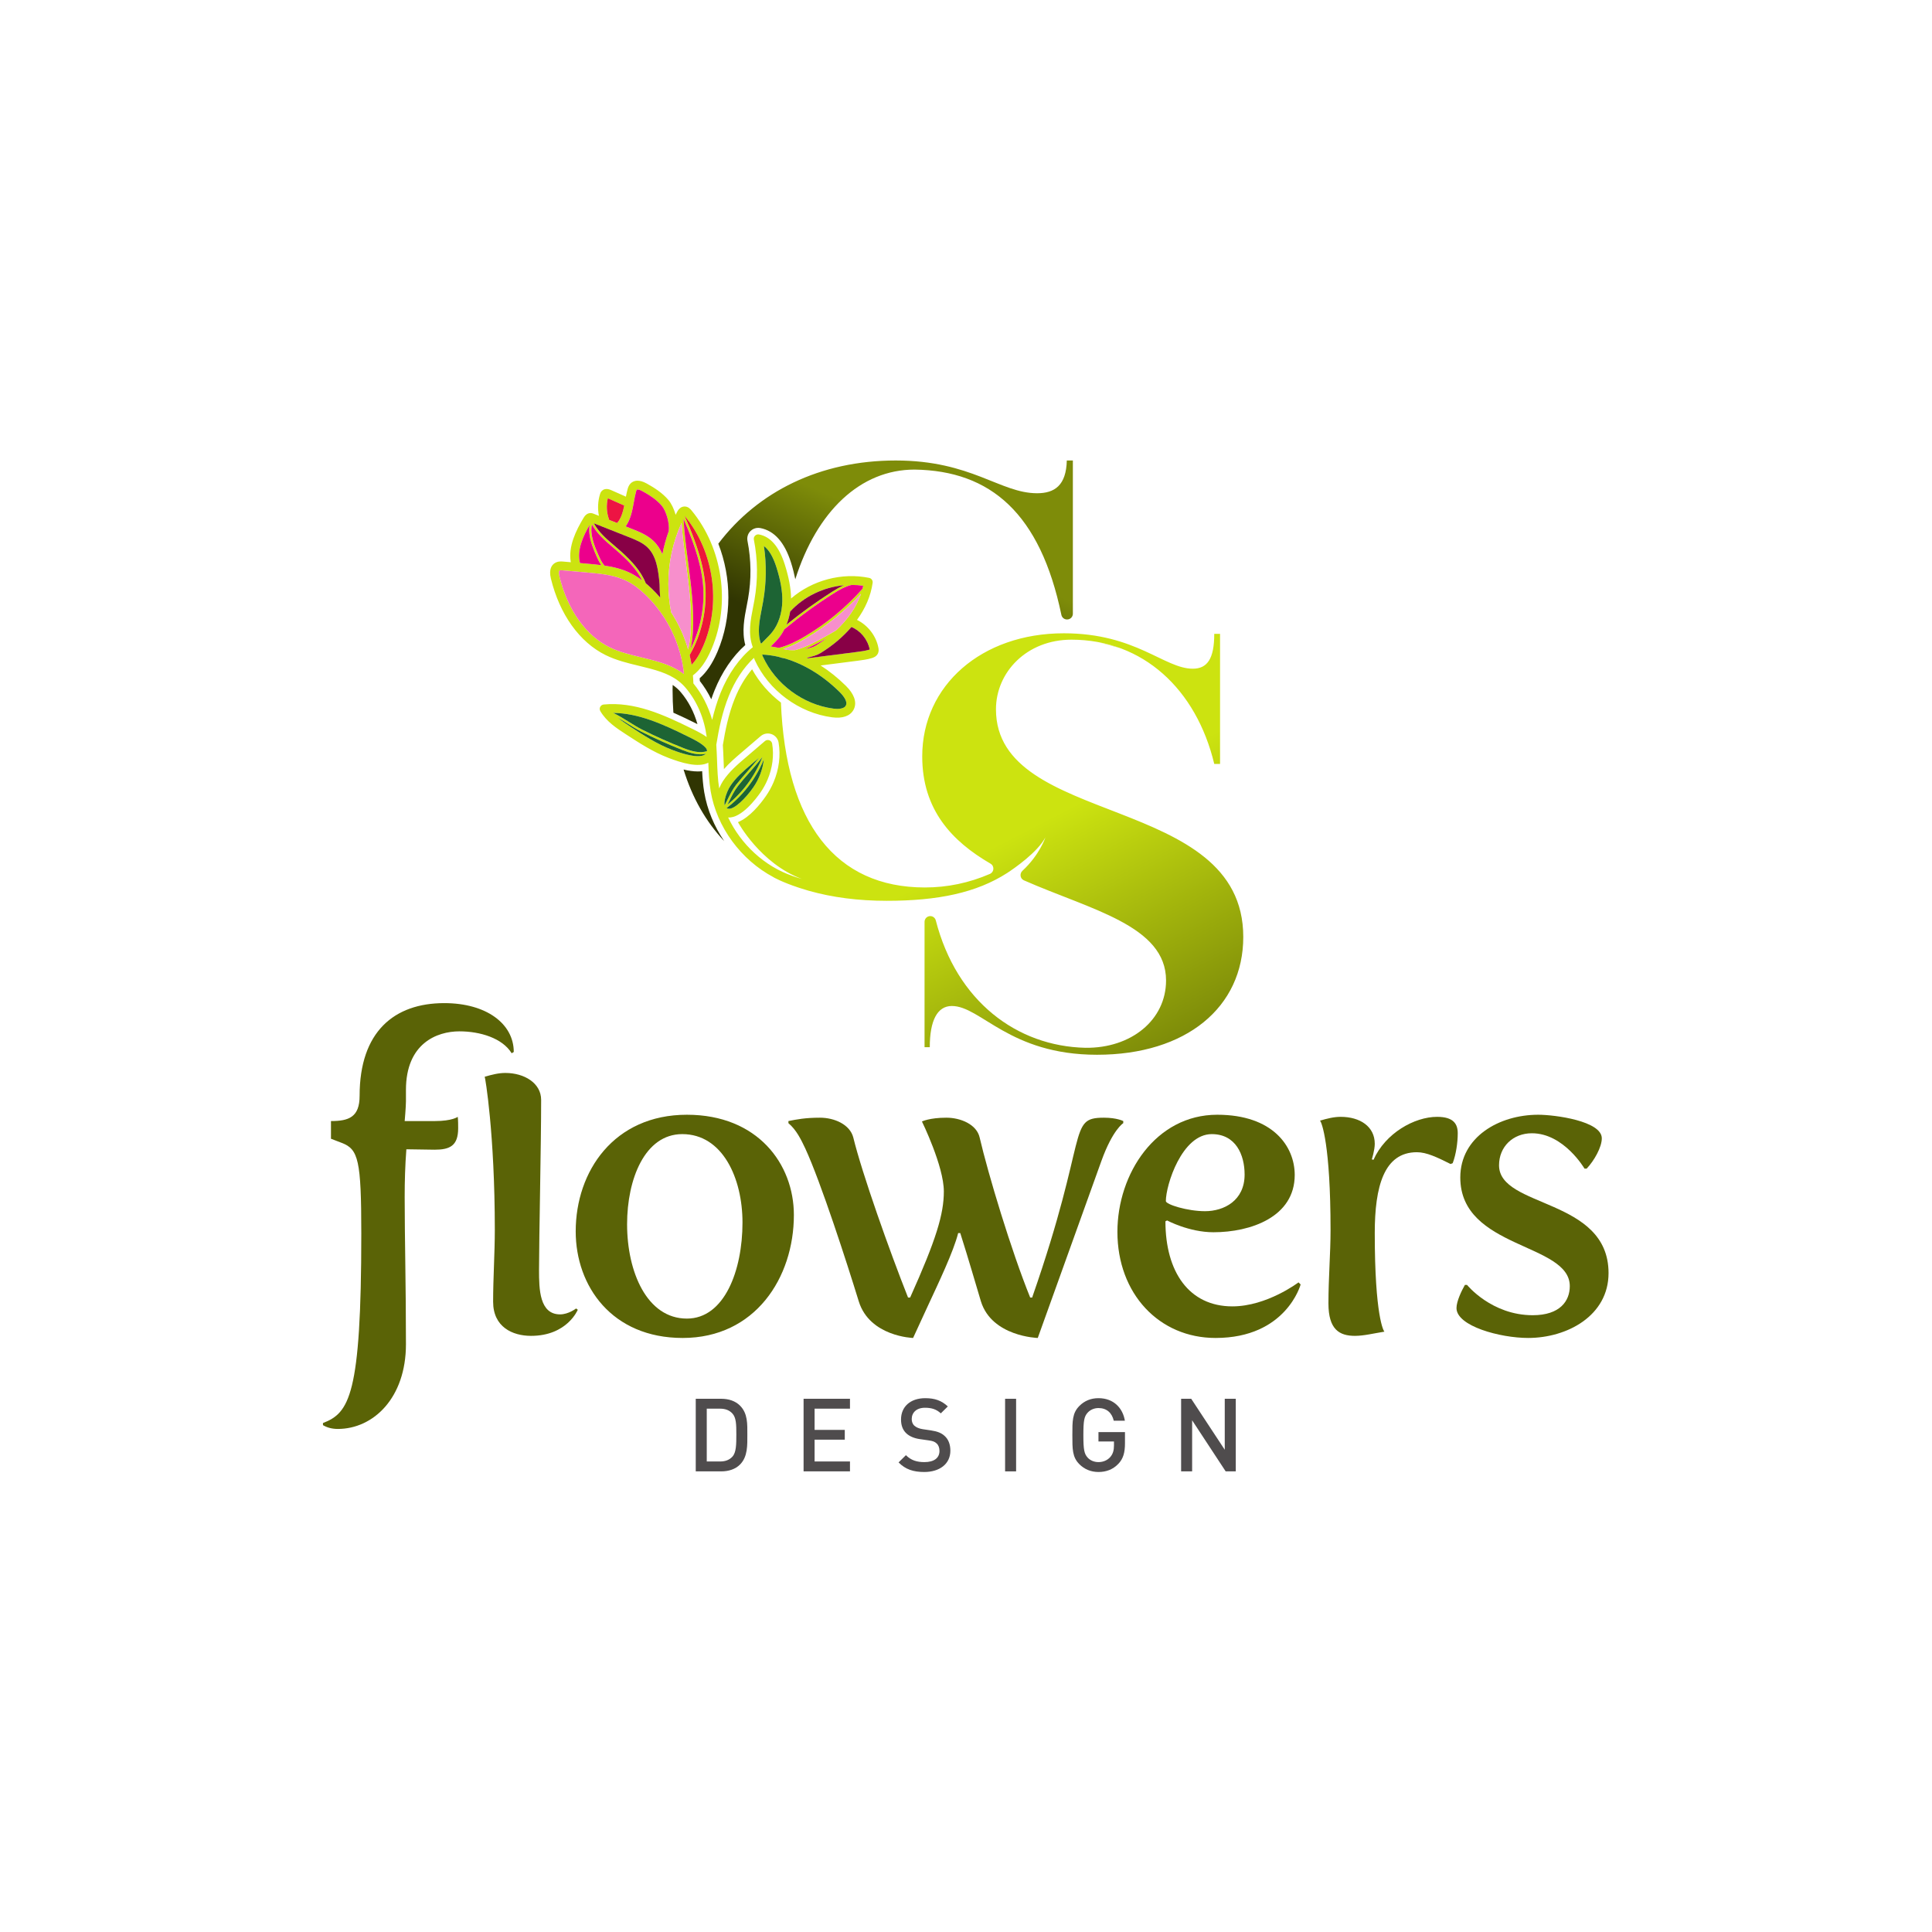 <?xml version="1.0" encoding="UTF-8" standalone="no"?>
<svg
   xmlns:dc="http://purl.org/dc/elements/1.1/"
   xmlns:cc="http://creativecommons.org/ns#"
   xmlns:rdf="http://www.w3.org/1999/02/22-rdf-syntax-ns#"
   xmlns:svg="http://www.w3.org/2000/svg"
   xmlns="http://www.w3.org/2000/svg"
   viewBox="0 0 755.905 755.905"
   height="755.905"
   width="755.905"
   xml:space="preserve"
   id="svg2"
   version="1.1"><defs
     id="defs6"><linearGradient
       id="linearGradient34"
       spreadMethod="pad"
       gradientTransform="matrix(-43.597,-97.921,97.921,-43.597,282.215,446.463)"
       gradientUnits="userSpaceOnUse"
       y2="0"
       x2="1"
       y1="0"
       x1="0"><stop
         id="stop24"
         offset="0"
         style="stop-opacity:1;stop-color:#7e8c09" /><stop
         id="stop26"
         offset="0.356"
         style="stop-opacity:1;stop-color:#7e8c09" /><stop
         id="stop28"
         offset="0.727"
         style="stop-opacity:1;stop-color:#303502" /><stop
         id="stop30"
         offset="0.822"
         style="stop-opacity:1;stop-color:#303502" /><stop
         id="stop32"
         offset="1"
         style="stop-opacity:1;stop-color:#303502" /></linearGradient><linearGradient
       id="linearGradient56"
       spreadMethod="pad"
       gradientTransform="matrix(99.895,-196.056,196.056,99.895,212.271,441.243)"
       gradientUnits="userSpaceOnUse"
       y2="0"
       x2="1"
       y1="0"
       x1="0"><stop
         id="stop50"
         offset="0"
         style="stop-opacity:1;stop-color:#cce310" /><stop
         id="stop52"
         offset="0.661"
         style="stop-opacity:1;stop-color:#cce310" /><stop
         id="stop54"
         offset="1"
         style="stop-opacity:1;stop-color:#7e8c09" /></linearGradient><clipPath
       id="clipPath66"
       clipPathUnits="userSpaceOnUse"><path
         id="path64"
         d="M 0,566.929 H 566.929 V 0 H 0 Z" /></clipPath><linearGradient
       id="linearGradient224"
       spreadMethod="pad"
       gradientTransform="matrix(12.219,-23.982,23.982,12.219,315.835,397.001)"
       gradientUnits="userSpaceOnUse"
       y2="0"
       x2="1"
       y1="0"
       x1="0"><stop
         id="stop218"
         offset="0"
         style="stop-opacity:1;stop-color:#cce310" /><stop
         id="stop220"
         offset="0.799"
         style="stop-opacity:1;stop-color:#cce310" /><stop
         id="stop222"
         offset="1"
         style="stop-opacity:1;stop-color:#7e8c09" /></linearGradient></defs><g
     transform="matrix(1.333,0,0,-1.333,0,755.905)"
     id="g10"><g
       id="g12"><g
         id="g14"><g
           id="g20"><g
             id="g22"><path
               id="path36"
               style="fill:url(#linearGradient34);stroke:none"
               d="m 313.124,431.909 c -0.179,-7.299 -3.564,-9.613 -8.722,-9.613 v 0 c -10.86,0 -19.228,9.613 -41.481,9.613 v 0 c -22.206,0 -40.517,-9.13 -52.082,-24.424 v 0 c 3.918,-10.053 4.02,-21.659 -0.213,-31.623 v 0 l -0.103,-0.24 c -1.458,-3.362 -3.112,-5.816 -5.155,-7.633 v 0 c 0.018,-0.277 0.034,-0.545 0.045,-0.804 v 0 c 1.295,-1.652 2.413,-3.44 3.352,-5.353 v 0 c 0.3,0.891 0.62,1.752 0.958,2.588 v 0 c 2.177,5.411 5.287,9.989 9.031,13.325 v 0 c -1.062,3.957 -0.277,7.966 0.423,11.544 v 0 c 0.135,0.684 0.266,1.365 0.387,2.039 v 0 c 0.997,5.646 0.941,11.36 -0.167,16.98 v 0 c -0.208,1.056 0.12,2.137 0.866,2.877 v 0 c 0.598,0.605 1.429,0.953 2.28,0.953 v 0 c 0.194,0 0.392,-0.018 0.587,-0.055 v 0 c 4.123,-0.767 7.167,-4.182 9.052,-10.149 v 0 c 0.553,-1.753 0.939,-3.344 1.249,-4.88 v 0 c 6.322,19.926 19.077,32.185 35.009,32.185 v 0 c 22.356,-0.324 36.897,-12.883 43.09,-42.64 v 0 c 0.163,-0.78 0.844,-1.353 1.64,-1.353 v 0 h 0.049 c 0.931,0 1.685,0.753 1.685,1.683 v 0 44.98 0 z" /></g></g></g></g><g
       id="g38"><g
         id="g40"><g
           id="g46"><g
             id="g48"><path
               id="path58"
               style="fill:url(#linearGradient56);stroke:none"
               d="m 185.106,425.19 c -0.532,-0.521 -0.754,-1.167 -0.922,-1.787 v 0 c -0.183,-0.688 -0.329,-1.398 -0.466,-2.112 v 0 l -4.381,1.942 c -1.5,0.664 -2.342,0.115 -2.71,-0.268 v 0 c -0.337,-0.352 -0.461,-0.761 -0.52,-0.954 v 0 c -0.623,-2.051 -0.725,-4.244 -0.315,-6.342 v 0 l -1.518,0.6 c -0.203,0.081 -0.548,0.217 -0.975,0.208 v 0 c -1.179,-0.024 -1.797,-1.051 -2,-1.387 v 0 c -2.231,-3.705 -4.564,-8.416 -3.76,-13.042 v 0 l -2.088,0.184 c -0.671,0.061 -1.683,0.151 -2.592,-0.42 v 0 c -0.9,-0.562 -1.831,-1.812 -1.16,-4.566 v 0 c 2.556,-10.5 8.41,-18.685 16.065,-22.459 v 0 c 3.13,-1.544 6.519,-2.362 9.799,-3.15 v 0 c 1.107,-0.267 2.216,-0.535 3.311,-0.829 v 0 c 4.34,-1.165 7.767,-2.568 10.365,-5.625 v 0 c 0.01,-0.012 0.018,-0.021 0.027,-0.031 v 0 c 3.343,-3.948 5.447,-8.91 6.164,-14.408 v 0 c -1.181,0.854 -2.595,1.592 -3.964,2.263 v 0 l -0.401,0.197 c -8.505,4.221 -16.883,7.939 -25.866,7.082 v 0 c -0.438,-0.042 -0.826,-0.305 -1.027,-0.697 v 0 c -0.208,-0.389 -0.189,-0.862 0.034,-1.241 v 0 c 1.801,-3.084 4.814,-5.048 7.473,-6.778 v 0 c 3.94,-2.57 8.016,-5.227 12.561,-6.963 v 0 c 3.706,-1.416 8.669,-2.954 11.666,-1.403 v 0 c 0.097,-2.744 0.219,-5.562 0.683,-8.339 v 0 c 1.775,-10.609 8.949,-20.227 18.456,-25.271 v 0 l -0.007,-0.011 c 0,0 2.437,-1.418 7.403,-3.059 v 0 c 0,-10e-4 -0.001,-0.002 -0.001,-0.003 v 0 c 0.027,-0.009 0.058,-0.017 0.085,-0.026 v 0 c 0.723,-0.238 1.503,-0.479 2.332,-0.723 v 0 c 0.189,-0.056 0.375,-0.115 0.564,-0.169 v 0 c 0.039,-0.012 0.069,-0.022 0.108,-0.032 v 0 l -0.001,0.004 c 6.8,-1.914 14.387,-2.908 22.724,-2.908 v 0 c 15.031,0 26.379,2.356 35.413,8.191 v 0 c 2.011,1.32 8.865,6.037 11.175,10.419 v 0 c 0,0 -1.647,-5.078 -6.739,-9.8 v 0 c -0.89,-0.829 -0.684,-2.307 0.43,-2.798 v 0 c 19.635,-8.654 41.726,-13.291 41.726,-29.388 v 0 c 0,-11.588 -10.223,-19.935 -23.685,-19.765 v 0 c -20.09,0.451 -37.767,13.626 -43.898,37.382 v 0 c -0.191,0.744 -0.851,1.273 -1.619,1.273 v 0 c -0.929,0 -1.683,-0.754 -1.683,-1.684 v 0 -36.802 h 1.534 c 0,7.839 2.214,12.099 6.475,12.099 v 0 c 8.52,0 16.87,-14.313 42.599,-14.313 v 0 c 26.242,0 42.941,13.972 42.941,34.589 v 0 c 0,42.259 -72.589,32.035 -72.589,66.796 v 0 c 0,10.905 9.03,20.448 22.151,20.448 v 0 c 20.96,0 36.636,-14.484 41.92,-36.465 v 0 h 1.702 v 38.169 h -1.702 c 0,-7.326 -2.047,-10.224 -6.307,-10.224 v 0 c -8.349,0 -16.698,10.395 -37.828,10.395 v 0 c -24.195,0 -41.579,-15.336 -41.579,-36.125 v 0 c 0,-7.846 2.178,-14.072 5.773,-19.161 v 0 c 3.595,-5.09 8.608,-9.041 14.278,-12.335 v 0 c 1.197,-0.697 1.08,-2.461 -0.193,-3.011 v 0 c -6.132,-2.648 -12.509,-3.973 -19.08,-3.973 v 0 c -26.208,0 -40.842,18.959 -42.249,54.265 v 0 c -3.454,2.645 -6.383,5.978 -8.465,9.781 v 0 c -2.033,-2.39 -3.767,-5.318 -5.082,-8.606 v 0 c -1.872,-4.642 -2.822,-9.492 -3.5,-13.651 v 0 c 0.084,-1.285 0.151,-2.679 0.208,-4.361 v 0 c 0.03,-0.865 0.061,-1.77 0.107,-2.692 v 0 c 1.584,1.808 3.371,3.339 5.12,4.837 v 0 l 5.679,4.857 c 0.579,0.496 1.321,0.771 2.084,0.771 v 0 c 0.375,0 0.743,-0.065 1.097,-0.195 v 0 c 1.085,-0.394 1.877,-1.346 2.067,-2.482 v 0 c 0.639,-3.825 0.129,-7.846 -1.476,-11.63 v 0 c -0.61,-1.432 -1.369,-2.805 -2.255,-4.079 v 0 c -1.703,-2.453 -4.759,-6.238 -8.195,-7.644 v 0 c 0,0 6.489,-12.099 18.75,-16.672 v 0 -0.001 c -0.74,0.215 -1.686,0.504 -2.718,0.871 v 0 c -0.017,0.006 -0.029,0.02 -0.044,0.025 v 0 c -8.219,2.82 -15.131,9.275 -18.864,17.149 v 0 c 3.862,-0.278 8.231,5.537 9.5,7.363 v 0 c 0.823,1.184 1.512,2.438 2.064,3.736 v 0 c 1.443,3.397 1.932,7.088 1.349,10.566 v 0 c -0.076,0.459 -0.395,0.842 -0.832,1.001 v 0 c -0.438,0.159 -0.929,0.069 -1.285,-0.232 v 0 l -5.675,-4.858 c -2.384,-2.041 -4.851,-4.15 -6.654,-6.903 v 0 c -0.284,-0.433 -0.711,-1.204 -1.108,-2.138 v 0 c -0.422,2.718 -0.529,5.544 -0.623,8.284 v 0 c -0.052,1.507 -0.118,3.015 -0.221,4.518 v 0 c 0.761,4.7 1.772,9.612 3.651,14.276 v 0 c 1.821,4.554 4.367,8.388 7.395,11.232 v 0 c 0.067,-0.216 0.152,-0.435 0.254,-0.658 v 0 c 4.07,-8.913 12.975,-15.503 22.689,-16.788 v 0 c 3.028,-0.401 5.252,0.362 6.26,2.146 v 0 c 0.076,0.138 0.144,0.275 0.204,0.414 v 0 c 0.828,1.956 -0.013,4.31 -2.413,6.681 v 0 c -2.343,2.315 -4.833,4.309 -7.413,5.974 v 0 l 10.871,1.394 c 1.349,0.175 2.743,0.352 4.124,0.765 v 0 c 0.381,0.115 1.395,0.417 1.834,1.395 v 0 c 0.008,0.017 0.015,0.034 0.022,0.05 v 0 c 0.247,0.581 0.189,1.142 0.097,1.618 v 0 c -0.669,3.495 -3.09,6.585 -6.271,8.161 v 0 c 1.21,1.683 2.232,3.428 2.995,5.225 v 0 c 0.785,1.848 1.322,3.743 1.593,5.655 v 0 c 0.096,0.676 -0.351,1.31 -1.019,1.448 v 0 c -8.034,1.658 -16.725,-0.699 -22.924,-6.038 v 0 c -0.046,2.942 -0.633,6.126 -1.838,9.944 v 0 c -1.654,5.24 -4.204,8.216 -7.576,8.844 v 0 c -0.422,0.077 -0.855,-0.057 -1.156,-0.362 v 0 c -0.305,-0.303 -0.434,-0.739 -0.349,-1.159 v 0 c 1.154,-5.857 1.209,-11.806 0.173,-17.686 v 0 c -0.123,-0.686 -0.258,-1.379 -0.394,-2.074 v 0 c -0.761,-3.885 -1.547,-7.901 -0.11,-11.748 v 0 c 0.008,-0.02 0.014,-0.039 0.023,-0.059 v 0 c -3.953,-3.19 -7.216,-7.813 -9.471,-13.409 v 0 c -1.052,-2.61 -1.836,-5.275 -2.463,-7.93 v 0 c -1.126,3.981 -2.975,7.615 -5.511,10.708 v 0 c -0.02,0.784 -0.071,1.567 -0.138,2.347 v 0 c 2.15,1.657 3.869,4.062 5.383,7.554 v 0 c 0.038,0.085 0.073,0.171 0.11,0.255 v 0 c 5.623,13.242 3.266,29.531 -5.905,40.623 v 0 c -0.269,0.324 -0.979,1.183 -2.091,1.146 v 0 c -1.328,-0.041 -1.964,-1.259 -2.175,-1.661 v 0 c -0.134,-0.258 -0.255,-0.521 -0.387,-0.781 v 0 c -0.481,1.689 -1.22,3.282 -2.112,4.339 v 0 c -1.826,2.164 -4.255,3.668 -6.388,4.853 v 0 c -1.095,0.608 -1.985,0.824 -2.696,0.824 v 0 c -1.005,0 -1.652,-0.431 -2.018,-0.792 m 6.715,-16.905 c -1.855,1.779 -4.257,2.728 -6.372,3.566 v 0 l -1.801,0.712 c 1.483,2.107 1.952,4.662 2.402,7.147 v 0 c 0.185,1.022 0.371,2.045 0.632,3.024 v 0 c 0.035,0.127 0.141,0.513 0.238,0.614 v 0 c 0.096,0.092 0.639,0.107 1.643,-0.45 v 0 c 1.929,-1.072 4.112,-2.416 5.669,-4.261 v 0 c 1.353,-1.604 2.35,-5.263 2.047,-7.458 v 0 c -0.792,-2.203 -1.41,-4.464 -1.854,-6.755 v 0 c -0.61,1.43 -1.433,2.74 -2.604,3.861 m -13.045,6.205 c -0.011,0.041 -0.005,0.082 -0.02,0.124 v 0 c -0.728,2.001 -0.823,4.214 -0.354,6.204 v 0 l 4.822,-2.137 c -0.394,-1.965 -0.915,-3.767 -2.088,-5.126 v 0 z m 23.641,-39.717 c 0.672,1.186 1.296,2.396 1.826,3.645 v 0 c 2.418,5.691 3.35,11.979 2.644,18.147 v 0 c -0.414,3.58 -1.402,7.432 -3.114,12.125 v 0 c -0.837,2.301 -1.782,4.586 -2.787,6.833 v 0 c 0.006,0.009 0.009,0.019 0.015,0.028 v 0 c 0.003,0.008 0.008,0.016 0.011,0.024 v 0 c 8.598,-10.431 10.739,-25.744 5.384,-38.162 v 0 c -1.027,-2.367 -2.13,-4.147 -3.401,-5.472 v 0 c -0.158,0.952 -0.351,1.896 -0.578,2.832 m 0.213,21.975 c -0.207,1.741 -0.428,3.447 -0.648,5.138 v 0 c -0.563,4.356 -1.099,8.501 -1.371,12.873 v 0 l 0.014,0.029 c 0.916,-2.078 1.769,-4.196 2.542,-6.319 v 0 c 1.695,-4.643 2.671,-8.45 3.075,-11.977 v 0 c 0.78,-6.806 -0.475,-13.754 -3.538,-19.859 v 0 c 1.317,6.045 0.682,13.785 -0.074,20.115 m -5.639,-9.374 c -0.001,0.008 0.003,0.014 0,0.021 v 0 c -0.544,2.723 -0.805,5.484 -0.812,8.24 v 0 c 0,0.023 0.005,0.045 0.003,0.068 v 0 c -10e-4,0.009 -0.002,0.019 -0.003,0.03 v 0 c 0,6.138 1.313,12.246 3.872,17.856 v 0 c 0.291,-3.977 0.774,-7.798 1.291,-11.788 v 0 c 0.218,-1.686 0.442,-3.392 0.649,-5.13 v 0 c 0.763,-6.407 1.401,-14.263 -0.002,-20.256 v 0 c -1.108,3.877 -2.797,7.576 -4.998,10.959 m -5.671,6.902 c -0.597,0.579 -1.187,1.104 -1.776,1.596 v 0 c -1.406,3.651 -4.311,6.667 -7.083,9.183 v 0 c -0.748,0.677 -1.486,1.305 -2.206,1.918 v 0 c -2.368,2.016 -4.431,3.791 -5.966,6.509 v 0 l 10.209,-4.036 c 1.986,-0.787 4.044,-1.6 5.532,-3.027 v 0 c 2.619,-2.513 3.188,-6.545 3.564,-10.817 v 0 c 0.004,-1.312 0.064,-2.625 0.182,-3.936 v 0 c -0.777,0.904 -1.594,1.779 -2.456,2.61 m -6.401,4.662 c -2.383,1.152 -4.963,1.751 -7.507,2.128 v 0 c -0.78,0.874 -1.29,2.021 -1.719,2.995 v 0 c -1.377,3.12 -2.556,6.163 -1.952,9.051 v 0 c 1.601,-2.806 3.788,-4.669 6.095,-6.632 v 0 c 0.715,-0.608 1.448,-1.232 2.191,-1.905 v 0 c 2.438,-2.21 4.98,-4.807 6.462,-7.869 v 0 c -1.192,0.901 -2.375,1.653 -3.57,2.232 m -12.474,2.673 -2.209,0.199 c -0.984,3.709 0.876,7.836 2.841,11.207 v 0 c -0.542,-2.997 0.637,-6.073 2.025,-9.219 v 0 c 0.366,-0.827 0.789,-1.773 1.384,-2.605 v 0 c -1.378,0.177 -2.738,0.304 -4.041,0.418 M 223.3,378.267 c -1.086,3.119 -0.384,6.694 0.293,10.157 v 0 c 0.14,0.711 0.278,1.42 0.403,2.121 v 0 c 0.955,5.399 1.028,10.856 0.227,16.255 v 0 c 1.482,-1.106 2.71,-3.187 3.669,-6.221 v 0 c 1.228,-3.894 1.776,-7.05 1.725,-9.928 v 0 c -0.063,-3.525 -1.103,-6.745 -2.932,-9.068 v 0 c -0.599,-0.761 -1.294,-1.452 -2.031,-2.184 v 0 c -0.391,-0.392 -0.793,-0.792 -1.184,-1.208 v 0 c -0.056,0.029 -0.113,0.055 -0.17,0.076 m -31.755,-4.961 c -1.119,0.3 -2.247,0.572 -3.377,0.845 v 0 c -3.286,0.792 -6.391,1.539 -9.26,2.955 v 0 c -6.968,3.435 -12.323,10.997 -14.696,20.752 v 0 c -0.213,0.868 -0.173,1.402 -0.073,1.637 v 0 c 0.027,0.065 0.061,0.106 0.093,0.126 v 0 c 0.172,0.109 0.704,0.062 0.989,0.038 v 0 l 6.994,-0.621 c 3.949,-0.352 8.034,-0.715 11.579,-2.429 v 0 c 1.88,-0.911 3.755,-2.281 5.73,-4.191 v 0 c 6.349,-6.14 10.347,-14.458 11.237,-23.212 v 0 c -2.576,2.002 -5.621,3.135 -9.216,4.1 m 34.689,4.014 c 0.082,0.081 0.164,0.162 0.246,0.246 v 0 c 0.756,0.753 1.541,1.534 2.236,2.418 v 0 c 0.573,0.728 1.076,1.528 1.515,2.382 v 0 c 4.557,3.781 9.365,7.306 14.358,10.47 v 0 c 1.704,1.083 3.503,2.132 5.399,2.547 v 0 c 1.128,-0.004 2.256,-0.078 3.375,-0.243 v 0 c -0.065,-0.303 -0.144,-0.604 -0.222,-0.905 v 0 c -4.863,-5.469 -10.502,-10.147 -16.81,-13.903 v 0 c -2.165,-1.29 -4.831,-2.694 -7.718,-3.425 v 0 c -0.792,0.167 -1.586,0.31 -2.379,0.413 m 5.694,10.269 c 0.014,0.013 0.031,0.018 0.044,0.032 v 0 c 4.046,4.404 9.785,7.115 15.718,7.664 v 0 c -1.219,-0.533 -2.377,-1.223 -3.449,-1.902 v 0 c -4.639,-2.94 -9.123,-6.19 -13.395,-9.663 v 0 c 0.488,1.211 0.856,2.508 1.082,3.869 m -1.032,-11.246 c -0.321,0.092 -0.645,0.177 -0.969,0.259 v 0 c 2.513,0.798 4.817,2.032 6.736,3.175 v 0 c 5.969,3.555 11.35,7.925 16.045,13.008 v 0 c -1.317,-3.846 -3.843,-7.532 -7.346,-10.767 v 0 c -2.421,-1.414 -4.894,-2.802 -7.425,-4.022 v 0 c -1.443,-0.694 -2.971,-1.358 -4.558,-1.743 v 0 c -0.236,-0.008 -0.47,-0.012 -0.7,-0.012 v 0 c -0.635,0 -1.24,0.032 -1.783,0.102 m 5.935,-2.308 c 1.579,0.289 3.012,0.738 3.982,1.334 v 0 c 3.607,2.211 6.658,4.82 9.096,7.668 v 0 c 2.666,-1.106 4.737,-3.575 5.37,-6.608 v 0 c -0.043,-0.016 -0.09,-0.032 -0.15,-0.05 v 0 c -1.18,-0.352 -2.468,-0.517 -3.714,-0.678 v 0 l -14.122,-1.813 c -0.036,-0.005 -0.065,-0.026 -0.101,-0.033 v 0 c -0.118,0.06 -0.24,0.12 -0.361,0.18 m 1.385,3.379 c 1.466,0.707 2.907,1.475 4.332,2.264 v 0 c -0.976,-0.734 -2.002,-1.439 -3.087,-2.104 v 0 c -0.719,-0.44 -1.869,-0.784 -3.156,-1.014 v 0 c 0.651,0.27 1.291,0.555 1.911,0.854 m 6.358,-18.324 c -8.851,1.172 -16.969,7.176 -20.677,15.298 v 0 c -0.101,0.223 -0.161,0.421 -0.207,0.564 v 0 c 1.573,-0.075 3.155,-0.296 4.734,-0.647 v 0 c 0.518,-0.207 1.135,-0.367 1.83,-0.472 v 0 c 5.69,-1.645 11.277,-5.029 16.213,-9.905 v 0 c 0.605,-0.599 2.554,-2.664 1.775,-3.983 v 0 c -0.426,-0.757 -1.535,-0.936 -2.487,-0.936 v 0 c -0.463,0 -0.888,0.042 -1.181,0.081 M 200.45,347.56 c -4.055,1.601 -8.089,3.405 -11.985,5.364 v 0 c -1.265,0.636 -2.528,1.426 -3.863,2.262 v 0 c -1.509,0.943 -3.053,1.899 -4.615,2.632 v 0 c 7.405,-0.054 14.606,-3.296 21.929,-6.931 v 0 l 0.414,-0.203 c 1.252,-0.612 4.438,-2.171 5.125,-3.586 v 0 c 0.002,-0.169 0.033,-0.326 0.095,-0.476 v 0 c -0.623,-0.219 -1.276,-0.314 -1.949,-0.314 v 0 c -1.654,0 -3.426,0.571 -5.151,1.252 m -3.286,-0.537 c -4.288,1.639 -8.246,4.218 -12.075,6.713 v 0 c -1.218,0.794 -2.51,1.651 -3.691,2.623 v 0 c 0.962,-0.54 1.918,-1.132 2.86,-1.721 v 0 c 1.29,-0.807 2.625,-1.643 3.918,-2.293 v 0 c 3.914,-1.966 7.964,-3.78 12.037,-5.386 v 0 c 2.342,-0.924 4.775,-1.648 6.978,-1.117 v 0 c -0.339,-0.355 -1.015,-0.71 -2.358,-0.71 v 0 c -1.528,0 -3.921,0.458 -7.669,1.891 m 16.81,-15.225 c 0.777,1.59 1.581,3.233 2.653,4.597 v 0 c 1.05,1.334 2.195,2.636 3.303,3.894 v 0 c 1.306,1.485 2.647,3.006 3.862,4.621 v 0 c -2.121,-5.463 -5.693,-10.33 -10.261,-14.012 v 0 c 0.149,0.298 0.296,0.6 0.443,0.9 m -0.493,2.893 c 0.271,0.64 0.58,1.231 0.88,1.691 v 0 c 1.602,2.445 3.925,4.434 6.172,6.356 v 0 l 2.226,1.904 c -1.064,-1.353 -2.197,-2.656 -3.316,-3.925 v 0 c -1.112,-1.266 -2.264,-2.573 -3.323,-3.922 v 0 c -1.116,-1.418 -1.934,-3.093 -2.726,-4.712 v 0 c -0.231,-0.471 -0.469,-0.928 -0.704,-1.389 v 0 c -0.21,0.999 0.201,2.61 0.791,3.997 m 0.362,-4.994 c -0.263,0.038 -0.442,0.104 -0.59,0.182 v 0 c 4.715,3.603 8.448,8.417 10.765,13.871 v 0 c 0.065,0.154 0.122,0.315 0.185,0.472 v 0 c -0.297,-2.873 -1.351,-5.742 -3.096,-8.257 v 0 c -2.191,-3.153 -5.376,-6.28 -7.087,-6.28 v 0 c -0.061,0 -0.12,0.004 -0.177,0.012" /></g></g></g></g><g
       id="g60"><g
         clip-path="url(#clipPath66)"
         id="g62"><g
           transform="translate(204.306,354.727)"
           id="g68"><path
             id="path70"
             style="fill:#303502;fill-opacity:1;fill-rule:nonzero;stroke:none"
             d="m 0,0 c 0.134,-0.065 0.27,-0.132 0.407,-0.2 -0.992,3.534 -2.646,6.719 -4.863,9.338 l -0.048,0.055 -0.019,0.024 c -0.699,0.821 -1.486,1.496 -2.343,2.086 -0.008,-0.471 -0.03,-0.936 -0.03,-1.411 0,-2.307 0.085,-4.549 0.241,-6.738 2.09,-0.922 4.171,-1.923 6.259,-2.959 z" /></g><g
           transform="translate(206.093,340.715)"
           id="g72"><path
             id="path74"
             style="fill:#303502;fill-opacity:1;fill-rule:nonzero;stroke:none"
             d="m 0,0 c -0.413,-0.049 -0.845,-0.074 -1.292,-0.074 -1.35,0 -2.775,0.231 -4.16,0.56 C -2.913,-7.792 1.107,-14.821 6.476,-20.529 3.536,-16.2 1.468,-11.296 0.609,-6.166 0.267,-4.116 0.103,-2.069 0,0" /></g><g
           transform="translate(202.631,396.748)"
           id="g76"><path
             id="path78"
             style="fill:#ec008c;fill-opacity:1;fill-rule:nonzero;stroke:none"
             d="M 0,0 C 0.756,-6.33 1.39,-14.07 0.073,-20.115 3.136,-14.01 4.393,-7.062 3.611,-0.256 3.207,3.271 2.23,7.077 0.537,11.72 c -0.774,2.123 -1.628,4.242 -2.543,6.32 L -2.021,18.01 C -1.748,13.638 -1.212,9.494 -0.647,5.137 -0.429,3.447 -0.208,1.741 0,0" /></g><g
           transform="translate(216.627,336.396)"
           id="g80"><path
             id="path82"
             style="fill:#1d6434;fill-opacity:1;fill-rule:nonzero;stroke:none"
             d="M 0,0 C -1.073,-1.364 -1.876,-3.007 -2.653,-4.596 -2.8,-4.897 -2.947,-5.198 -3.096,-5.496 1.472,-1.815 5.044,3.051 7.165,8.514 5.95,6.899 4.609,5.378 3.303,3.894 2.195,2.636 1.05,1.334 0,0" /></g><g
           transform="translate(178.775,414.489)"
           id="g84"><path
             id="path86"
             style="fill:#ed1443;fill-opacity:1;fill-rule:nonzero;stroke:none"
             d="M 0,0 2.359,-0.933 C 3.532,0.426 4.054,2.228 4.448,4.193 L -0.372,6.33 C -0.843,4.339 -0.747,2.127 -0.019,0.125 -0.004,0.084 -0.011,0.042 0,0" /></g><g
           transform="translate(196.182,395.703)"
           id="g88"><path
             id="path90"
             style="fill:#f78fcc;fill-opacity:1;fill-rule:nonzero;stroke:none"
             d="m 0,0 c 0.002,-0.023 -0.003,-0.044 -0.002,-0.068 0.006,-2.755 0.268,-5.516 0.812,-8.24 0.002,-0.006 -0.001,-0.013 0,-0.021 2.2,-3.381 3.889,-7.082 4.997,-10.959 1.403,5.994 0.765,13.85 10e-4,20.257 C 5.601,2.708 5.379,4.412 5.16,6.1 4.644,10.089 4.16,13.91 3.869,17.886 1.311,12.276 -0.003,6.168 -0.003,0.03 -0.002,0.02 -0.001,0.01 0,0" /></g><g
           transform="translate(191.82,408.285)"
           id="g92"><path
             id="path94"
             style="fill:#ec008c;fill-opacity:1;fill-rule:nonzero;stroke:none"
             d="m 0,0 c 1.17,-1.122 1.994,-2.431 2.604,-3.861 0.445,2.293 1.063,4.552 1.855,6.756 0.302,2.195 -0.694,5.853 -2.048,7.457 -1.557,1.845 -3.739,3.189 -5.668,4.261 -1.005,0.557 -1.549,0.542 -1.642,0.45 C -4.998,14.961 -5.104,14.577 -5.138,14.451 -5.399,13.47 -5.585,12.447 -5.771,11.424 -6.221,8.94 -6.689,6.385 -8.173,4.278 L -6.372,3.566 C -4.255,2.728 -1.854,1.779 0,0" /></g><g
           transform="translate(226.481,377.566)"
           id="g96"><path
             id="path98"
             style="fill:#ec008c;fill-opacity:1;fill-rule:nonzero;stroke:none"
             d="M 0,0 C -0.083,-0.082 -0.165,-0.164 -0.247,-0.246 0.547,-0.349 1.34,-0.492 2.132,-0.658 5.02,0.072 7.685,1.476 9.851,2.766 16.158,6.522 21.797,11.2 26.66,16.67 c 0.078,0.3 0.157,0.601 0.222,0.903 -1.118,0.166 -2.246,0.241 -3.374,0.245 C 21.611,17.402 19.812,16.353 18.107,15.271 13.115,12.106 8.308,8.581 3.75,4.8 3.312,3.946 2.809,3.146 2.235,2.418 1.541,1.534 0.757,0.754 0,0" /></g><g
           transform="translate(223.47,378.191)"
           id="g100"><path
             id="path102"
             style="fill:#1d6434;fill-opacity:1;fill-rule:nonzero;stroke:none"
             d="M 0,0 C 0.392,0.417 0.793,0.816 1.186,1.208 1.922,1.939 2.616,2.631 3.215,3.392 5.044,5.714 6.084,8.935 6.147,12.46 6.198,15.339 5.65,18.494 4.422,22.388 3.463,25.422 2.234,27.503 0.753,28.609 1.555,23.209 1.479,17.753 0.525,12.354 0.401,11.652 0.263,10.944 0.124,10.233 -0.555,6.771 -1.255,3.194 -0.17,0.076 -0.112,0.055 -0.056,0.029 0,0" /></g><g
           transform="translate(247.69,395.285)"
           id="g104"><path
             id="path106"
             style="fill:#880046;fill-opacity:1;fill-rule:nonzero;stroke:none"
             d="m 0,0 c -5.932,-0.548 -11.672,-3.261 -15.717,-7.664 -0.013,-0.014 -0.031,-0.019 -0.044,-0.032 -0.226,-1.361 -0.594,-2.658 -1.083,-3.869 4.272,3.475 8.756,6.722 13.396,9.664 C -2.377,-1.223 -1.219,-0.533 0,0" /></g><g
           transform="translate(239.461,377.575)"
           id="g108"><path
             id="path110"
             style="fill:#ec008c;fill-opacity:1;fill-rule:nonzero;stroke:none"
             d="M 0,0 C 1.085,0.665 2.11,1.369 3.087,2.103 1.661,1.314 0.221,0.546 -1.245,-0.161 -1.865,-0.459 -2.506,-0.744 -3.156,-1.015 -1.869,-0.785 -0.719,-0.44 0,0" /></g><g
           transform="translate(252.708,392.786)"
           id="g112"><path
             id="path114"
             style="fill:#f78fcc;fill-opacity:1;fill-rule:nonzero;stroke:none"
             d="m 0,0 c -4.695,-5.083 -10.076,-9.454 -16.045,-13.009 -1.919,-1.143 -4.223,-2.376 -6.736,-3.175 0.323,-0.082 0.646,-0.167 0.969,-0.259 0.74,-0.095 1.596,-0.121 2.483,-0.09 1.587,0.386 3.115,1.05 4.558,1.743 2.531,1.221 5.003,2.608 7.424,4.022 C -3.843,-7.533 -1.317,-3.845 0,0" /></g><g
           transform="translate(202.33,350.685)"
           id="g116"><path
             id="path118"
             style="fill:#1d6434;fill-opacity:1;fill-rule:nonzero;stroke:none"
             d="m 0,0 -0.414,0.203 c -7.322,3.634 -14.524,6.877 -21.928,6.93 1.561,-0.732 3.106,-1.688 4.613,-2.632 1.336,-0.836 2.599,-1.626 3.865,-2.262 3.896,-1.958 7.929,-3.762 11.982,-5.363 C 0.547,-4.082 3.065,-4.822 5.22,-4.062 5.157,-3.913 5.127,-3.755 5.125,-3.587 4.437,-2.171 1.252,-0.612 0,0" /></g><g
           transform="translate(201,415.551)"
           id="g120"><path
             id="path122"
             style="fill:#ed1639;fill-opacity:1;fill-rule:nonzero;stroke:none"
             d="m 0,0 c -0.005,-0.009 -0.009,-0.019 -0.014,-0.028 1.003,-2.245 1.95,-4.532 2.788,-6.832 1.711,-4.693 2.7,-8.546 3.112,-12.125 0.707,-6.169 -0.226,-12.456 -2.643,-18.147 -0.53,-1.249 -1.153,-2.46 -1.826,-3.644 0.227,-0.937 0.421,-1.882 0.578,-2.834 1.271,1.325 2.374,3.105 3.401,5.472 5.355,12.417 3.213,27.731 -5.384,38.162 C 0.009,0.016 0.004,0.009 0,0" /></g><g
           transform="translate(213.253,329.879)"
           id="g124"><path
             id="path126"
             style="fill:#1d6434;fill-opacity:1;fill-rule:nonzero;stroke:none"
             d="m 0,0 c 0.147,-0.077 0.327,-0.144 0.59,-0.182 1.658,-0.235 4.995,3.002 7.264,6.269 1.744,2.514 2.799,5.384 3.095,8.256 C 10.886,14.187 10.83,14.027 10.765,13.871 8.448,8.419 4.715,3.604 0,0" /></g><g
           transform="translate(180.255,406.973)"
           id="g128"><path
             id="path130"
             style="fill:#880046;fill-opacity:1;fill-rule:nonzero;stroke:none"
             d="m 0,0 c 0.72,-0.613 1.458,-1.241 2.205,-1.918 2.774,-2.516 5.678,-5.53 7.085,-9.183 0.587,-0.492 1.178,-1.017 1.775,-1.594 0.862,-0.833 1.678,-1.708 2.456,-2.612 -0.118,1.311 -0.178,2.624 -0.182,3.936 -0.375,4.272 -0.944,8.305 -3.565,10.817 C 8.287,0.873 6.23,1.687 4.243,2.473 L -5.968,6.51 C -4.431,3.79 -2.368,2.016 0,0" /></g><g
           transform="translate(230.254,373.834)"
           id="g132"><path
             id="path134"
             style="fill:#1d6434;fill-opacity:1;fill-rule:nonzero;stroke:none"
             d="m 0,0 c -0.696,0.105 -1.312,0.264 -1.83,0.472 -1.579,0.35 -3.161,0.572 -4.734,0.646 0.046,-0.143 0.106,-0.34 0.208,-0.563 3.708,-8.122 11.824,-14.127 20.675,-15.299 0.892,-0.117 3.035,-0.27 3.669,0.855 0.779,1.32 -1.17,3.385 -1.775,3.983 C 11.277,-5.03 5.689,-1.646 0,0" /></g><g
           transform="translate(249.909,383.037)"
           id="g136"><path
             id="path138"
             style="fill:#880046;fill-opacity:1;fill-rule:nonzero;stroke:none"
             d="m 0,0 c -2.438,-2.848 -5.489,-5.457 -9.097,-7.667 -0.969,-0.595 -2.402,-1.045 -3.981,-1.336 0.121,-0.059 0.241,-0.119 0.361,-0.18 0.035,0.008 0.065,0.03 0.101,0.035 l 14.122,1.813 c 1.245,0.16 2.533,0.325 3.714,0.677 0.059,0.018 0.107,0.034 0.149,0.049 C 4.736,-3.575 2.666,-1.106 0,0" /></g><g
           transform="translate(216.12,336.795)"
           id="g140"><path
             id="path142"
             style="fill:#1d6434;fill-opacity:1;fill-rule:nonzero;stroke:none"
             d="M 0,0 C 1.06,1.349 2.212,2.657 3.325,3.922 4.442,5.191 5.576,6.494 6.64,7.848 L 4.414,5.943 C 2.167,4.021 -0.156,2.033 -1.758,-0.413 -2.059,-0.872 -2.367,-1.464 -2.639,-2.104 -3.228,-3.49 -3.64,-5.102 -3.43,-6.101 c 0.236,0.461 0.474,0.918 0.704,1.389 C -1.934,-3.093 -1.115,-1.418 0,0" /></g><g
           transform="translate(172.444,401.612)"
           id="g144"><path
             id="path146"
             style="fill:#ec008c;fill-opacity:1;fill-rule:nonzero;stroke:none"
             d="M 0,0 C 1.303,-0.115 2.664,-0.242 4.043,-0.419 3.446,0.414 3.023,1.359 2.657,2.188 1.269,5.332 0.091,8.409 0.633,11.405 -1.333,8.033 -3.192,3.907 -2.209,0.196 Z" /></g><g
           transform="translate(177.412,401.066)"
           id="g148"><path
             id="path150"
             style="fill:#ec008c;fill-opacity:1;fill-rule:nonzero;stroke:none"
             d="M 0,0 C 2.544,-0.376 5.124,-0.977 7.507,-2.128 8.701,-2.707 9.885,-3.458 11.076,-4.36 9.596,-1.298 7.053,1.299 4.614,3.51 3.872,4.183 3.139,4.807 2.424,5.415 0.117,7.377 -2.07,9.24 -3.671,12.045 -4.275,9.159 -3.097,6.115 -1.719,2.996 -1.29,2.023 -0.78,0.875 0,0" /></g><g
           transform="translate(200.213,346.959)"
           id="g152"><path
             id="path154"
             style="fill:#1d6434;fill-opacity:1;fill-rule:nonzero;stroke:none"
             d="m 0,0 c -4.073,1.607 -8.123,3.419 -12.037,5.386 -1.293,0.65 -2.627,1.485 -3.918,2.293 -0.941,0.589 -1.899,1.18 -2.86,1.721 1.181,-0.972 2.473,-1.83 3.692,-2.624 C -11.295,4.282 -7.337,1.703 -3.05,0.063 3.997,-2.63 6.253,-1.877 6.978,-1.117 4.775,-1.648 2.342,-0.924 0,0" /></g><g
           transform="translate(191.546,373.306)"
           id="g156"><path
             id="path158"
             style="fill:#f466ba;fill-opacity:1;fill-rule:nonzero;stroke:none"
             d="M 0,0 C 3.594,-0.965 6.64,-2.098 9.214,-4.1 8.325,4.653 4.327,12.972 -2.022,19.112 c -1.975,1.91 -3.85,3.281 -5.731,4.191 -3.545,1.714 -7.629,2.076 -11.578,2.428 l -6.994,0.621 c -0.285,0.025 -0.818,0.072 -0.989,-0.037 -0.034,-0.02 -0.066,-0.062 -0.093,-0.127 -0.1,-0.234 -0.14,-0.768 0.073,-1.637 2.372,-9.754 7.73,-17.317 14.696,-20.751 2.87,-1.416 5.975,-2.164 9.26,-2.956 C -2.247,0.572 -1.119,0.3 0,0" /></g><g
           transform="translate(145.235,206.13)"
           id="g160"><path
             id="path162"
             style="fill:#5a6306;fill-opacity:1;fill-rule:nonzero;stroke:none"
             d="m 0,0 c 0,28.186 -2.844,44.897 -2.968,44.897 2.103,0.621 4.08,1.116 6.059,1.116 5.563,0 10.508,-2.969 10.508,-7.912 0,-13.106 -0.62,-40.823 -0.62,-49.968 0,-5.565 0.125,-12.983 6.182,-12.983 2.473,0 4.698,1.734 4.698,1.734 l 0.495,-0.372 c 0,0 -3.09,-7.665 -13.723,-7.665 -5.44,0 -11.126,2.595 -11.126,10.012 C -0.495,-14.094 0,-6.924 0,0 m -46.11,-58.475 c -1.61,0 -3.091,0.371 -4.328,1.114 v 0.618 c 7.665,2.968 11.249,7.911 11.249,55.63 0,21.51 -0.866,24.724 -5.687,26.58 l -3.214,1.235 v 5.193 c 5.194,0 8.407,1.114 8.407,7.418 0,18.79 10.136,27.197 24.848,27.197 12.363,0 20.398,-6.06 20.398,-14.341 L 4.944,51.798 c -2.718,4.45 -9.272,6.428 -15.328,6.428 -6.677,0 -15.7,-3.584 -15.7,-17.183 v -3.34 c 0,-1.605 -0.372,-5.808 -0.372,-5.808 h 8.902 c 5.068,0 6.675,1.237 6.675,1.237 0.123,-0.742 0.123,-2.722 0.123,-3.341 0,-5.189 -2.473,-6.303 -6.924,-6.303 -0.988,0 -7.17,0.123 -8.281,0.123 -0.372,-4.82 -0.495,-9.517 -0.495,-13.968 0,-12.611 0.372,-25.466 0.372,-43.27 0,-15.699 -9.52,-24.848 -20.026,-24.848" /></g><g
           transform="translate(201.616,180.045)"
           id="g164"><path
             id="path166"
             style="fill:#5a6306;fill-opacity:1;fill-rule:nonzero;stroke:none"
             d="m 0,0 c 11.003,0 16.317,14.095 16.317,28.186 0,12.98 -5.809,25.96 -17.677,25.96 -11.002,0 -16.196,-13.226 -16.196,-26.455 C -17.556,13.723 -11.744,0 0,0 m 0,59.832 c 20.769,0 31.399,-14.463 31.399,-29.422 0,-18.419 -11.373,-36.097 -32.636,-36.097 -20.768,0 -31.401,15.207 -31.401,31.277 0,17.68 11.251,34.242 32.638,34.242" /></g><g
           transform="translate(236.358,229.988)"
           id="g168"><path
             id="path170"
             style="fill:#5a6306;fill-opacity:1;fill-rule:nonzero;stroke:none"
             d="M 0,0 C -1.235,2.597 -2.596,5.439 -4.944,7.417 V 8.035 C -2.473,8.53 0,9.023 4.328,9.023 8.53,9.023 13.104,7.048 14.094,3.215 16.69,-7.417 24.726,-30.04 30.166,-43.762 h 0.616 c 7.665,17.06 9.891,24.479 9.891,31.154 0,7.416 -6.428,20.52 -6.428,20.52 0,0 2.224,1.111 7.17,1.111 4.202,0 8.9,-1.975 9.767,-5.808 2.47,-10.632 9.271,-33.255 14.835,-46.977 h 0.618 v 0.123 C 83.323,4.203 76.896,9.023 87.649,9.023 c 3.832,0 5.687,-0.988 5.687,-0.988 V 7.417 c 0,0 -3.091,-1.854 -6.429,-11.126 L 68.241,-55.63 c 0,0 -13.473,0.37 -16.688,10.754 -1.608,5.316 -3.463,11.868 -6.059,20.028 h -0.618 c -1.36,-5.438 -5.81,-14.712 -8.9,-21.385 l -4.329,-9.397 c 0,0 -12.733,0.37 -15.947,10.754 C 12.239,-33.626 4.574,-9.891 0,0" /></g><g
           transform="translate(353.69,211.569)"
           id="g172"><path
             id="path174"
             style="fill:#5a6306;fill-opacity:1;fill-rule:nonzero;stroke:none"
             d="m 0,0 c 5.562,0 11.621,3.092 11.621,10.755 0,5.81 -2.596,11.867 -9.642,11.867 -8.778,0 -13.475,-14.959 -13.475,-19.656 C -11.496,1.978 -5.19,0 0,0 m 3.586,28.309 c 16.316,0 22.745,-9.272 22.745,-17.677 0,-12.363 -12.978,-16.814 -23.858,-16.814 -7.171,0 -13.599,3.461 -13.599,3.461 l -0.493,-0.247 c 0,-14.835 6.921,-24.971 19.654,-24.971 10.138,0 19.409,7.045 19.409,7.045 l 0.619,-0.617 c 0,0 -4.205,-15.7 -24.972,-15.7 -16.566,0 -28.804,12.981 -28.804,31.152 0,17.062 11.249,34.368 29.299,34.368" /></g><g
           transform="translate(390.535,206.006)"
           id="g176"><path
             id="path178"
             style="fill:#5a6306;fill-opacity:1;fill-rule:nonzero;stroke:none"
             d="m 0,0 c 0,25.096 -2.596,31.647 -3.091,32.142 2.104,0.619 4.079,1.114 6.059,1.114 5.686,0 10.011,-2.845 10.011,-7.912 0,-1.857 -0.865,-4.574 -0.865,-4.574 l 0.495,-0.124 c 3.461,7.789 11.993,12.61 18.668,12.61 4.823,0 6.057,-2.104 6.057,-4.821 0,-2.721 -0.493,-6.183 -1.482,-8.781 l -0.619,-0.246 c -3.956,1.98 -7.046,3.463 -9.89,3.463 -9.643,0 -12.364,-10.015 -12.364,-23.735 0,-24.355 2.598,-28.806 2.845,-28.93 -3.091,-0.494 -6.057,-1.235 -8.654,-1.235 -4.573,0 -7.788,1.854 -7.788,9.517 C -0.618,-14.093 0,-6.8 0,0" /></g><g
           transform="translate(429.976,189.934)"
           id="g180"><path
             id="path182"
             style="fill:#5a6306;fill-opacity:1;fill-rule:nonzero;stroke:none"
             d="m 0,0 h 0.618 c 0,0 7.17,-8.899 19.286,-8.899 8.035,0 10.878,4.203 10.878,8.53 0,12.732 -32.14,10.88 -32.14,31.893 0,11.87 11.373,18.419 22.871,18.419 4.943,0 18.665,-1.852 18.665,-6.921 0,-2.596 -2.226,-6.552 -4.449,-8.902 h -0.62 c 0,0 -6.057,10.387 -15.453,10.387 -5.563,0 -9.641,-3.956 -9.641,-9.397 0,-12.609 32.141,-9.517 32.141,-31.646 0,-12.486 -12.116,-19.038 -23.612,-19.038 -8.16,0 -21.017,3.461 -21.017,8.776 0,1.978 1.484,5.069 2.473,6.798" /></g><g
           transform="translate(214.986,152.168)"
           id="g184"><path
             id="path186"
             style="fill:#4f4c4d;fill-opacity:1;fill-rule:nonzero;stroke:none"
             d="m 0,0 c -0.896,0.987 -2.095,1.437 -3.621,1.437 h -3.921 v -15.501 h 3.921 c 1.526,0 2.725,0.449 3.621,1.434 1.108,1.229 1.139,3.532 1.139,6.466 C 1.139,-3.231 1.108,-1.228 0,0 m 2.215,-14.964 c -1.346,-1.348 -3.291,-2.005 -5.507,-2.005 h -7.482 v 21.31 h 7.482 c 2.216,0 4.161,-0.658 5.507,-2.007 2.304,-2.304 2.154,-5.417 2.154,-8.498 0,-3.084 0.15,-6.495 -2.154,-8.8" /></g><g
           transform="translate(235.863,135.199)"
           id="g188"><path
             id="path190"
             style="fill:#4f4c4d;fill-opacity:1;fill-rule:nonzero;stroke:none"
             d="M 0,0 V 21.31 H 13.619 V 18.406 H 3.232 v -6.225 h 8.86 V 9.309 H 3.232 V 2.903 H 13.619 V 0 Z" /></g><g
           transform="translate(271.287,135.019)"
           id="g192"><path
             id="path194"
             style="fill:#4f4c4d;fill-opacity:1;fill-rule:nonzero;stroke:none"
             d="m 0,0 c -3.201,0 -5.505,0.748 -7.542,2.813 l 2.156,2.124 C -3.83,3.384 -2.124,2.902 0.06,2.902 c 2.785,0 4.401,1.199 4.401,3.263 0,0.93 -0.27,1.706 -0.839,2.215 C 3.083,8.891 2.545,9.1 1.288,9.278 l -2.514,0.36 c -1.736,0.239 -3.113,0.837 -4.04,1.706 -1.048,0.985 -1.556,2.334 -1.556,4.069 0,3.711 2.692,6.254 7.123,6.254 2.812,0 4.788,-0.718 6.613,-2.424 L 4.85,17.209 c -1.318,1.258 -2.845,1.645 -4.639,1.645 -2.515,0 -3.892,-1.435 -3.892,-3.322 0,-0.776 0.241,-1.467 0.809,-1.973 0.538,-0.48 1.407,-0.838 2.393,-0.991 L 1.945,12.211 C 3.921,11.911 5.028,11.434 5.928,10.623 7.094,9.606 7.662,8.08 7.662,6.256 7.662,2.334 4.461,0 0,0" /></g><path
           id="path196"
           style="fill:#4f4c4d;fill-opacity:1;fill-rule:nonzero;stroke:none"
           d="m 295.01,156.508 h 3.232 v -21.309 h -3.232 z" /><g
           transform="translate(328.281,137.443)"
           id="g198"><path
             id="path200"
             style="fill:#4f4c4d;fill-opacity:1;fill-rule:nonzero;stroke:none"
             d="m 0,0 c -1.616,-1.705 -3.621,-2.424 -5.866,-2.424 -2.214,0 -4.129,0.809 -5.596,2.276 -2.096,2.093 -2.064,4.459 -2.064,8.559 0,4.101 -0.032,6.463 2.064,8.559 1.467,1.467 3.322,2.273 5.596,2.273 4.518,0 7.153,-2.962 7.753,-6.612 h -3.264 c -0.538,2.334 -2.095,3.712 -4.489,3.712 -1.257,0 -2.394,-0.512 -3.143,-1.319 -1.047,-1.137 -1.286,-2.334 -1.286,-6.613 0,-4.28 0.239,-5.507 1.286,-6.644 0.749,-0.808 1.886,-1.288 3.143,-1.288 1.407,0 2.635,0.541 3.472,1.498 0.778,0.897 1.078,1.973 1.078,3.35 v 1.198 h -4.55 V 9.278 H 1.915 V 6.017 C 1.915,3.264 1.407,1.497 0,0" /></g><g
           transform="translate(359.753,135.199)"
           id="g202"><path
             id="path204"
             style="fill:#4f4c4d;fill-opacity:1;fill-rule:nonzero;stroke:none"
             d="M 0,0 -9.846,14.994 V 0 h -3.232 v 21.31 h 2.963 L -0.269,6.345 V 21.31 H 2.964 L 2.964,0 Z" /></g></g></g><g
       id="g206"><g
         id="g208"><g
           id="g214"><g
             id="g216"><path
               id="path226"
               style="fill:url(#linearGradient224);stroke:none"
               d="m 322.885,378.435 c 1.789,-0.432 3.64,-0.926 5.601,-1.535 v 0 0 c -1.801,0.648 -3.679,1.142 -5.601,1.536 v 0 z" /></g></g></g></g></g></svg>